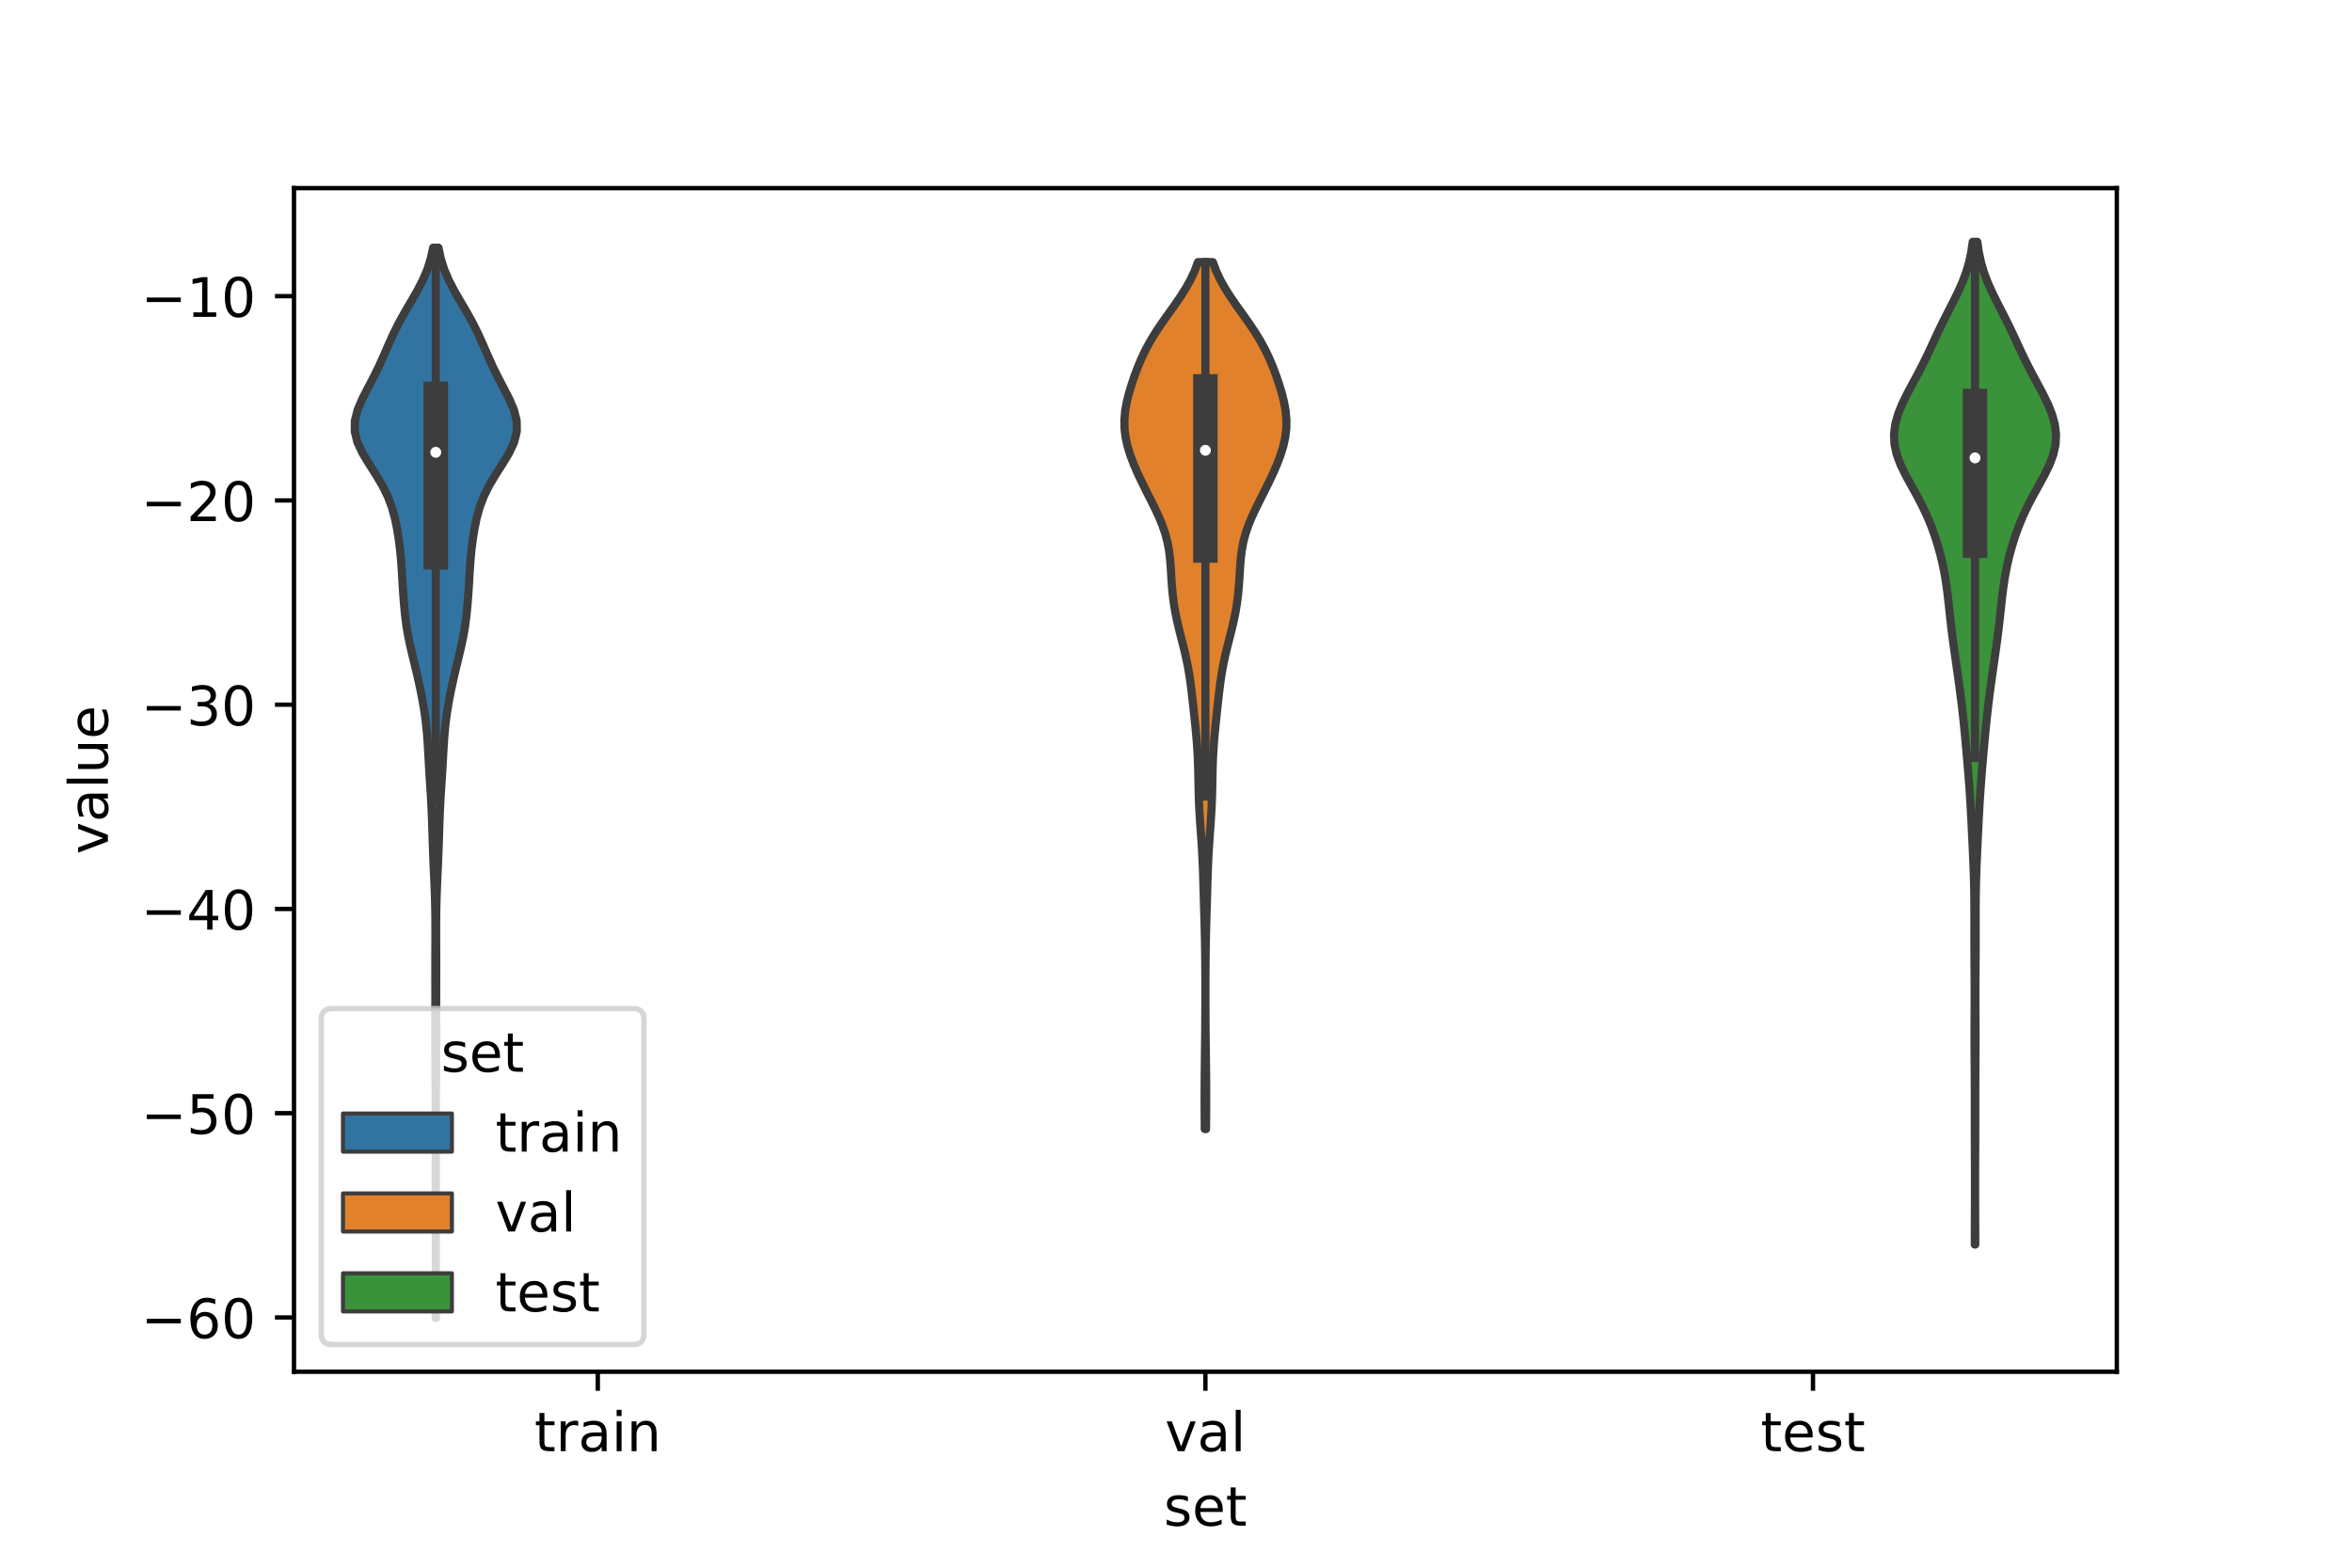 <?xml version="1.0" encoding="utf-8" standalone="no"?>
<!DOCTYPE svg PUBLIC "-//W3C//DTD SVG 1.1//EN"
  "http://www.w3.org/Graphics/SVG/1.1/DTD/svg11.dtd">
<!-- Created with matplotlib (https://matplotlib.org/) -->
<svg height="288pt" version="1.1" viewBox="0 0 432 288" width="432pt" xmlns="http://www.w3.org/2000/svg" xmlns:xlink="http://www.w3.org/1999/xlink">
 <defs>
  <style type="text/css">*{stroke-linecap:butt;stroke-linejoin:round;}</style>
 </defs>
 <g id="figure_1">
  <g id="patch_1">
   <path d="M 0 288 
L 432 288 
L 432 0 
L 0 0 
z
" style="fill:#ffffff;"/>
  </g>
  <g id="axes_1">
   <g id="patch_2">
    <path d="M 54 252 
L 388.8 252 
L 388.8 34.56 
L 54 34.56 
z
" style="fill:#ffffff;"/>
   </g>
   <g id="PolyCollection_1">
    <defs>
     <path d="M 80.059 -45.884 
L 80.021 -45.884 
L 80.023 -47.87 
L 80.027 -49.855 
L 80.032 -51.841 
L 80.036 -53.827 
L 80.038 -55.813 
L 80.039 -57.799 
L 80.04 -59.785 
L 80.04 -61.771 
L 80.039 -63.757 
L 80.038 -65.743 
L 80.035 -67.728 
L 80.031 -69.714 
L 80.026 -71.7 
L 80.022 -73.686 
L 80.021 -75.672 
L 80.023 -77.658 
L 80.025 -79.644 
L 80.027 -81.63 
L 80.025 -83.616 
L 80.019 -85.602 
L 80.009 -87.587 
L 79.995 -89.573 
L 79.979 -91.559 
L 79.962 -93.545 
L 79.949 -95.531 
L 79.945 -97.517 
L 79.949 -99.503 
L 79.957 -101.489 
L 79.964 -103.475 
L 79.965 -105.46 
L 79.962 -107.446 
L 79.958 -109.432 
L 79.958 -111.418 
L 79.963 -113.404 
L 79.971 -115.39 
L 79.974 -117.376 
L 79.964 -119.362 
L 79.935 -121.348 
L 79.883 -123.333 
L 79.81 -125.319 
L 79.723 -127.305 
L 79.632 -129.291 
L 79.549 -131.277 
L 79.479 -133.263 
L 79.417 -135.249 
L 79.353 -137.235 
L 79.275 -139.221 
L 79.173 -141.207 
L 79.05 -143.192 
L 78.919 -145.178 
L 78.797 -147.164 
L 78.687 -149.15 
L 78.575 -151.136 
L 78.435 -153.122 
L 78.241 -155.108 
L 77.981 -157.094 
L 77.653 -159.08 
L 77.27 -161.065 
L 76.842 -163.051 
L 76.382 -165.037 
L 75.9 -167.023 
L 75.425 -169.009 
L 74.999 -170.995 
L 74.656 -172.981 
L 74.399 -174.967 
L 74.207 -176.953 
L 74.056 -178.939 
L 73.93 -180.924 
L 73.814 -182.91 
L 73.679 -184.896 
L 73.495 -186.882 
L 73.247 -188.868 
L 72.931 -190.854 
L 72.522 -192.84 
L 71.971 -194.826 
L 71.219 -196.812 
L 70.236 -198.797 
L 69.057 -200.783 
L 67.784 -202.769 
L 66.584 -204.755 
L 65.653 -206.741 
L 65.16 -208.727 
L 65.183 -210.713 
L 65.685 -212.699 
L 66.53 -214.685 
L 67.548 -216.67 
L 68.591 -218.656 
L 69.571 -220.642 
L 70.47 -222.628 
L 71.33 -224.614 
L 72.223 -226.6 
L 73.211 -228.586 
L 74.308 -230.572 
L 75.472 -232.558 
L 76.617 -234.544 
L 77.649 -236.529 
L 78.496 -238.515 
L 79.125 -240.501 
L 79.545 -242.487 
L 80.535 -242.487 
L 80.535 -242.487 
L 80.955 -240.501 
L 81.584 -238.515 
L 82.431 -236.529 
L 83.463 -234.544 
L 84.608 -232.558 
L 85.772 -230.572 
L 86.869 -228.586 
L 87.857 -226.6 
L 88.75 -224.614 
L 89.61 -222.628 
L 90.509 -220.642 
L 91.489 -218.656 
L 92.532 -216.67 
L 93.55 -214.685 
L 94.395 -212.699 
L 94.897 -210.713 
L 94.92 -208.727 
L 94.427 -206.741 
L 93.496 -204.755 
L 92.296 -202.769 
L 91.023 -200.783 
L 89.844 -198.797 
L 88.861 -196.812 
L 88.109 -194.826 
L 87.558 -192.84 
L 87.149 -190.854 
L 86.833 -188.868 
L 86.585 -186.882 
L 86.401 -184.896 
L 86.266 -182.91 
L 86.15 -180.924 
L 86.024 -178.939 
L 85.873 -176.953 
L 85.681 -174.967 
L 85.424 -172.981 
L 85.081 -170.995 
L 84.655 -169.009 
L 84.18 -167.023 
L 83.698 -165.037 
L 83.238 -163.051 
L 82.81 -161.065 
L 82.427 -159.08 
L 82.099 -157.094 
L 81.839 -155.108 
L 81.645 -153.122 
L 81.505 -151.136 
L 81.393 -149.15 
L 81.283 -147.164 
L 81.161 -145.178 
L 81.03 -143.192 
L 80.907 -141.207 
L 80.805 -139.221 
L 80.727 -137.235 
L 80.663 -135.249 
L 80.601 -133.263 
L 80.531 -131.277 
L 80.448 -129.291 
L 80.357 -127.305 
L 80.27 -125.319 
L 80.197 -123.333 
L 80.145 -121.348 
L 80.116 -119.362 
L 80.106 -117.376 
L 80.109 -115.39 
L 80.117 -113.404 
L 80.122 -111.418 
L 80.122 -109.432 
L 80.118 -107.446 
L 80.115 -105.46 
L 80.116 -103.475 
L 80.123 -101.489 
L 80.131 -99.503 
L 80.135 -97.517 
L 80.131 -95.531 
L 80.118 -93.545 
L 80.101 -91.559 
L 80.085 -89.573 
L 80.071 -87.587 
L 80.061 -85.602 
L 80.055 -83.616 
L 80.053 -81.63 
L 80.055 -79.644 
L 80.057 -77.658 
L 80.059 -75.672 
L 80.058 -73.686 
L 80.054 -71.7 
L 80.049 -69.714 
L 80.045 -67.728 
L 80.042 -65.743 
L 80.041 -63.757 
L 80.04 -61.771 
L 80.04 -59.785 
L 80.041 -57.799 
L 80.042 -55.813 
L 80.044 -53.827 
L 80.048 -51.841 
L 80.053 -49.855 
L 80.057 -47.87 
L 80.059 -45.884 
z
" id="m407c1879d1" style="stroke:#3d3d3d;stroke-width:1.5;"/>
    </defs>
    <g clip-path="url(#p0a2cc8218c)">
     <use style="fill:#3274a1;stroke:#3d3d3d;stroke-width:1.5;" x="0" xlink:href="#m407c1879d1" y="288"/>
    </g>
   </g>
   <g id="PolyCollection_2">
    <defs>
     <path d="M 221.517 -80.575 
L 221.283 -80.575 
L 221.268 -82.184 
L 221.258 -83.793 
L 221.253 -85.402 
L 221.254 -87.011 
L 221.259 -88.619 
L 221.27 -90.228 
L 221.286 -91.837 
L 221.304 -93.446 
L 221.324 -95.055 
L 221.343 -96.664 
L 221.36 -98.272 
L 221.373 -99.881 
L 221.383 -101.49 
L 221.39 -103.099 
L 221.393 -104.708 
L 221.394 -106.317 
L 221.391 -107.926 
L 221.385 -109.534 
L 221.374 -111.143 
L 221.357 -112.752 
L 221.334 -114.361 
L 221.303 -115.97 
L 221.264 -117.579 
L 221.22 -119.187 
L 221.173 -120.796 
L 221.125 -122.405 
L 221.079 -124.014 
L 221.032 -125.623 
L 220.982 -127.232 
L 220.925 -128.84 
L 220.854 -130.449 
L 220.765 -132.058 
L 220.661 -133.667 
L 220.545 -135.276 
L 220.43 -136.885 
L 220.326 -138.494 
L 220.242 -140.102 
L 220.182 -141.711 
L 220.143 -143.32 
L 220.112 -144.929 
L 220.079 -146.538 
L 220.028 -148.147 
L 219.951 -149.755 
L 219.845 -151.364 
L 219.711 -152.973 
L 219.557 -154.582 
L 219.391 -156.191 
L 219.218 -157.8 
L 219.042 -159.408 
L 218.857 -161.017 
L 218.652 -162.626 
L 218.413 -164.235 
L 218.127 -165.844 
L 217.788 -167.453 
L 217.405 -169.062 
L 216.995 -170.67 
L 216.587 -172.279 
L 216.207 -173.888 
L 215.877 -175.497 
L 215.608 -177.106 
L 215.403 -178.715 
L 215.253 -180.323 
L 215.142 -181.932 
L 215.044 -183.541 
L 214.922 -185.15 
L 214.735 -186.759 
L 214.445 -188.368 
L 214.025 -189.976 
L 213.471 -191.585 
L 212.798 -193.194 
L 212.04 -194.803 
L 211.236 -196.412 
L 210.422 -198.021 
L 209.626 -199.63 
L 208.874 -201.238 
L 208.184 -202.847 
L 207.58 -204.456 
L 207.088 -206.065 
L 206.734 -207.674 
L 206.542 -209.283 
L 206.52 -210.891 
L 206.664 -212.5 
L 206.951 -214.109 
L 207.35 -215.718 
L 207.833 -217.327 
L 208.378 -218.936 
L 208.982 -220.544 
L 209.658 -222.153 
L 210.424 -223.762 
L 211.298 -225.371 
L 212.282 -226.98 
L 213.36 -228.589 
L 214.5 -230.198 
L 215.651 -231.806 
L 216.763 -233.415 
L 217.786 -235.024 
L 218.683 -236.633 
L 219.433 -238.242 
L 220.03 -239.851 
L 222.77 -239.851 
L 222.77 -239.851 
L 223.367 -238.242 
L 224.117 -236.633 
L 225.014 -235.024 
L 226.037 -233.415 
L 227.149 -231.806 
L 228.3 -230.198 
L 229.44 -228.589 
L 230.518 -226.98 
L 231.502 -225.371 
L 232.376 -223.762 
L 233.142 -222.153 
L 233.818 -220.544 
L 234.422 -218.936 
L 234.967 -217.327 
L 235.45 -215.718 
L 235.849 -214.109 
L 236.136 -212.5 
L 236.28 -210.891 
L 236.258 -209.283 
L 236.066 -207.674 
L 235.712 -206.065 
L 235.22 -204.456 
L 234.616 -202.847 
L 233.926 -201.238 
L 233.174 -199.63 
L 232.378 -198.021 
L 231.564 -196.412 
L 230.76 -194.803 
L 230.002 -193.194 
L 229.329 -191.585 
L 228.775 -189.976 
L 228.355 -188.368 
L 228.065 -186.759 
L 227.878 -185.15 
L 227.756 -183.541 
L 227.658 -181.932 
L 227.547 -180.323 
L 227.397 -178.715 
L 227.192 -177.106 
L 226.923 -175.497 
L 226.593 -173.888 
L 226.213 -172.279 
L 225.805 -170.67 
L 225.395 -169.062 
L 225.012 -167.453 
L 224.673 -165.844 
L 224.387 -164.235 
L 224.148 -162.626 
L 223.943 -161.017 
L 223.758 -159.408 
L 223.582 -157.8 
L 223.409 -156.191 
L 223.243 -154.582 
L 223.089 -152.973 
L 222.955 -151.364 
L 222.849 -149.755 
L 222.772 -148.147 
L 222.721 -146.538 
L 222.688 -144.929 
L 222.657 -143.32 
L 222.618 -141.711 
L 222.558 -140.102 
L 222.474 -138.494 
L 222.37 -136.885 
L 222.255 -135.276 
L 222.139 -133.667 
L 222.035 -132.058 
L 221.946 -130.449 
L 221.875 -128.84 
L 221.818 -127.232 
L 221.768 -125.623 
L 221.721 -124.014 
L 221.675 -122.405 
L 221.627 -120.796 
L 221.58 -119.187 
L 221.536 -117.579 
L 221.498 -115.97 
L 221.466 -114.361 
L 221.443 -112.752 
L 221.426 -111.143 
L 221.415 -109.534 
L 221.409 -107.926 
L 221.406 -106.317 
L 221.407 -104.708 
L 221.41 -103.099 
L 221.417 -101.49 
L 221.427 -99.881 
L 221.44 -98.272 
L 221.457 -96.664 
L 221.476 -95.055 
L 221.496 -93.446 
L 221.514 -91.837 
L 221.53 -90.228 
L 221.541 -88.619 
L 221.546 -87.011 
L 221.547 -85.402 
L 221.542 -83.793 
L 221.532 -82.184 
L 221.517 -80.575 
z
" id="m5e9870bea9" style="stroke:#3d3d3d;stroke-width:1.5;"/>
    </defs>
    <g clip-path="url(#p0a2cc8218c)">
     <use style="fill:#e1812c;stroke:#3d3d3d;stroke-width:1.5;" x="0" xlink:href="#m5e9870bea9" y="288"/>
    </g>
   </g>
   <g id="PolyCollection_3">
    <defs>
     <path d="M 362.806 -59.364 
L 362.714 -59.364 
L 362.717 -61.225 
L 362.723 -63.086 
L 362.731 -64.946 
L 362.739 -66.807 
L 362.744 -68.667 
L 362.746 -70.528 
L 362.744 -72.388 
L 362.738 -74.249 
L 362.73 -76.109 
L 362.722 -77.97 
L 362.715 -79.83 
L 362.712 -81.691 
L 362.713 -83.551 
L 362.714 -85.412 
L 362.714 -87.272 
L 362.709 -89.133 
L 362.699 -90.993 
L 362.687 -92.854 
L 362.675 -94.714 
L 362.667 -96.575 
L 362.667 -98.435 
L 362.673 -100.296 
L 362.682 -102.157 
L 362.689 -104.017 
L 362.689 -105.878 
L 362.683 -107.738 
L 362.672 -109.599 
L 362.659 -111.459 
L 362.649 -113.32 
L 362.644 -115.18 
L 362.644 -117.041 
L 362.645 -118.901 
L 362.644 -120.762 
L 362.633 -122.622 
L 362.609 -124.483 
L 362.566 -126.343 
L 362.507 -128.204 
L 362.433 -130.064 
L 362.35 -131.925 
L 362.262 -133.785 
L 362.172 -135.646 
L 362.079 -137.506 
L 361.979 -139.367 
L 361.869 -141.228 
L 361.745 -143.088 
L 361.607 -144.949 
L 361.456 -146.809 
L 361.298 -148.67 
L 361.134 -150.53 
L 360.965 -152.391 
L 360.786 -154.251 
L 360.594 -156.112 
L 360.385 -157.972 
L 360.159 -159.833 
L 359.917 -161.693 
L 359.662 -163.554 
L 359.398 -165.414 
L 359.131 -167.275 
L 358.867 -169.135 
L 358.616 -170.996 
L 358.384 -172.856 
L 358.174 -174.717 
L 357.975 -176.577 
L 357.77 -178.438 
L 357.533 -180.299 
L 357.245 -182.159 
L 356.888 -184.02 
L 356.457 -185.88 
L 355.947 -187.741 
L 355.356 -189.601 
L 354.677 -191.462 
L 353.898 -193.322 
L 353.015 -195.183 
L 352.038 -197.043 
L 351.004 -198.904 
L 349.987 -200.764 
L 349.082 -202.625 
L 348.385 -204.485 
L 347.971 -206.346 
L 347.88 -208.206 
L 348.11 -210.067 
L 348.63 -211.927 
L 349.381 -213.788 
L 350.292 -215.648 
L 351.285 -217.509 
L 352.287 -219.37 
L 353.249 -221.23 
L 354.155 -223.091 
L 355.021 -224.951 
L 355.885 -226.812 
L 356.781 -228.672 
L 357.718 -230.533 
L 358.673 -232.393 
L 359.596 -234.254 
L 360.429 -236.114 
L 361.128 -237.975 
L 361.672 -239.835 
L 362.067 -241.696 
L 362.334 -243.556 
L 363.186 -243.556 
L 363.186 -243.556 
L 363.453 -241.696 
L 363.848 -239.835 
L 364.392 -237.975 
L 365.091 -236.114 
L 365.924 -234.254 
L 366.847 -232.393 
L 367.802 -230.533 
L 368.739 -228.672 
L 369.635 -226.812 
L 370.499 -224.951 
L 371.365 -223.091 
L 372.271 -221.23 
L 373.233 -219.37 
L 374.235 -217.509 
L 375.228 -215.648 
L 376.139 -213.788 
L 376.89 -211.927 
L 377.41 -210.067 
L 377.64 -208.206 
L 377.549 -206.346 
L 377.135 -204.485 
L 376.438 -202.625 
L 375.533 -200.764 
L 374.516 -198.904 
L 373.482 -197.043 
L 372.505 -195.183 
L 371.622 -193.322 
L 370.843 -191.462 
L 370.164 -189.601 
L 369.573 -187.741 
L 369.063 -185.88 
L 368.632 -184.02 
L 368.275 -182.159 
L 367.987 -180.299 
L 367.75 -178.438 
L 367.545 -176.577 
L 367.346 -174.717 
L 367.136 -172.856 
L 366.904 -170.996 
L 366.653 -169.135 
L 366.389 -167.275 
L 366.122 -165.414 
L 365.858 -163.554 
L 365.603 -161.693 
L 365.361 -159.833 
L 365.135 -157.972 
L 364.926 -156.112 
L 364.733 -154.251 
L 364.555 -152.391 
L 364.386 -150.53 
L 364.222 -148.67 
L 364.064 -146.809 
L 363.913 -144.949 
L 363.775 -143.088 
L 363.651 -141.228 
L 363.541 -139.367 
L 363.441 -137.506 
L 363.348 -135.646 
L 363.258 -133.785 
L 363.17 -131.925 
L 363.087 -130.064 
L 363.013 -128.204 
L 362.954 -126.343 
L 362.911 -124.483 
L 362.887 -122.622 
L 362.876 -120.762 
L 362.875 -118.901 
L 362.876 -117.041 
L 362.876 -115.18 
L 362.871 -113.32 
L 362.861 -111.459 
L 362.848 -109.599 
L 362.837 -107.738 
L 362.831 -105.878 
L 362.831 -104.017 
L 362.838 -102.157 
L 362.847 -100.296 
L 362.853 -98.435 
L 362.853 -96.575 
L 362.845 -94.714 
L 362.833 -92.854 
L 362.821 -90.993 
L 362.811 -89.133 
L 362.806 -87.272 
L 362.806 -85.412 
L 362.807 -83.551 
L 362.808 -81.691 
L 362.805 -79.83 
L 362.798 -77.97 
L 362.79 -76.109 
L 362.782 -74.249 
L 362.776 -72.388 
L 362.774 -70.528 
L 362.776 -68.667 
L 362.781 -66.807 
L 362.789 -64.946 
L 362.797 -63.086 
L 362.803 -61.225 
L 362.806 -59.364 
z
" id="m846d924d72" style="stroke:#3d3d3d;stroke-width:1.5;"/>
    </defs>
    <g clip-path="url(#p0a2cc8218c)">
     <use style="fill:#3a923a;stroke:#3d3d3d;stroke-width:1.5;" x="0" xlink:href="#m846d924d72" y="288"/>
    </g>
   </g>
   <g id="patch_3">
    <path clip-path="url(#p0a2cc8218c)" d="M 109.8 16.887 
L 109.8 16.887 
L 109.8 16.887 
L 109.8 16.887 
z
" style="fill:#3274a1;stroke:#3d3d3d;stroke-linejoin:miter;stroke-width:0.75;"/>
   </g>
   <g id="patch_4">
    <path clip-path="url(#p0a2cc8218c)" d="M 109.8 16.887 
L 109.8 16.887 
L 109.8 16.887 
L 109.8 16.887 
z
" style="fill:#e1812c;stroke:#3d3d3d;stroke-linejoin:miter;stroke-width:0.75;"/>
   </g>
   <g id="patch_5">
    <path clip-path="url(#p0a2cc8218c)" d="M 109.8 16.887 
L 109.8 16.887 
L 109.8 16.887 
L 109.8 16.887 
z
" style="fill:#3a923a;stroke:#3d3d3d;stroke-linejoin:miter;stroke-width:0.75;"/>
   </g>
   <g id="matplotlib.axis_1">
    <g id="xtick_1">
     <g id="line2d_1">
      <defs>
       <path d="M 0 0 
L 0 3.5 
" id="md31a263605" style="stroke:#000000;stroke-width:0.8;"/>
      </defs>
      <g>
       <use style="stroke:#000000;stroke-width:0.8;" x="109.8" xlink:href="#md31a263605" y="252"/>
      </g>
     </g>
     <g id="text_1">
      <!-- train -->
      <g transform="translate(98.162 266.598)scale(0.1 -0.1)">
       <defs>
        <path d="M 18.312 70.219 
L 18.312 54.688 
L 36.812 54.688 
L 36.812 47.703 
L 18.312 47.703 
L 18.312 18.016 
Q 18.312 11.328 20.141 9.422 
Q 21.969 7.516 27.594 7.516 
L 36.812 7.516 
L 36.812 0 
L 27.594 0 
Q 17.188 0 13.234 3.875 
Q 9.281 7.766 9.281 18.016 
L 9.281 47.703 
L 2.688 47.703 
L 2.688 54.688 
L 9.281 54.688 
L 9.281 70.219 
z
" id="DejaVuSans-116"/>
        <path d="M 41.109 46.297 
Q 39.594 47.172 37.812 47.578 
Q 36.031 48 33.891 48 
Q 26.266 48 22.188 43.047 
Q 18.109 38.094 18.109 28.812 
L 18.109 0 
L 9.078 0 
L 9.078 54.688 
L 18.109 54.688 
L 18.109 46.188 
Q 20.953 51.172 25.484 53.578 
Q 30.031 56 36.531 56 
Q 37.453 56 38.578 55.875 
Q 39.703 55.766 41.062 55.516 
z
" id="DejaVuSans-114"/>
        <path d="M 34.281 27.484 
Q 23.391 27.484 19.188 25 
Q 14.984 22.516 14.984 16.5 
Q 14.984 11.719 18.141 8.906 
Q 21.297 6.109 26.703 6.109 
Q 34.188 6.109 38.703 11.406 
Q 43.219 16.703 43.219 25.484 
L 43.219 27.484 
z
M 52.203 31.203 
L 52.203 0 
L 43.219 0 
L 43.219 8.297 
Q 40.141 3.328 35.547 0.953 
Q 30.953 -1.422 24.312 -1.422 
Q 15.922 -1.422 10.953 3.297 
Q 6 8.016 6 15.922 
Q 6 25.141 12.172 29.828 
Q 18.359 34.516 30.609 34.516 
L 43.219 34.516 
L 43.219 35.406 
Q 43.219 41.609 39.141 45 
Q 35.062 48.391 27.688 48.391 
Q 23 48.391 18.547 47.266 
Q 14.109 46.141 10.016 43.891 
L 10.016 52.203 
Q 14.938 54.109 19.578 55.047 
Q 24.219 56 28.609 56 
Q 40.484 56 46.344 49.844 
Q 52.203 43.703 52.203 31.203 
z
" id="DejaVuSans-97"/>
        <path d="M 9.422 54.688 
L 18.406 54.688 
L 18.406 0 
L 9.422 0 
z
M 9.422 75.984 
L 18.406 75.984 
L 18.406 64.594 
L 9.422 64.594 
z
" id="DejaVuSans-105"/>
        <path d="M 54.891 33.016 
L 54.891 0 
L 45.906 0 
L 45.906 32.719 
Q 45.906 40.484 42.875 44.328 
Q 39.844 48.188 33.797 48.188 
Q 26.516 48.188 22.312 43.547 
Q 18.109 38.922 18.109 30.906 
L 18.109 0 
L 9.078 0 
L 9.078 54.688 
L 18.109 54.688 
L 18.109 46.188 
Q 21.344 51.125 25.703 53.562 
Q 30.078 56 35.797 56 
Q 45.219 56 50.047 50.172 
Q 54.891 44.344 54.891 33.016 
z
" id="DejaVuSans-110"/>
       </defs>
       <use xlink:href="#DejaVuSans-116"/>
       <use x="39.209" xlink:href="#DejaVuSans-114"/>
       <use x="80.322" xlink:href="#DejaVuSans-97"/>
       <use x="141.602" xlink:href="#DejaVuSans-105"/>
       <use x="169.385" xlink:href="#DejaVuSans-110"/>
      </g>
     </g>
    </g>
    <g id="xtick_2">
     <g id="line2d_2">
      <g>
       <use style="stroke:#000000;stroke-width:0.8;" x="221.4" xlink:href="#md31a263605" y="252"/>
      </g>
     </g>
     <g id="text_2">
      <!-- val -->
      <g transform="translate(213.988 266.598)scale(0.1 -0.1)">
       <defs>
        <path d="M 2.984 54.688 
L 12.5 54.688 
L 29.594 8.797 
L 46.688 54.688 
L 56.203 54.688 
L 35.688 0 
L 23.484 0 
z
" id="DejaVuSans-118"/>
        <path d="M 9.422 75.984 
L 18.406 75.984 
L 18.406 0 
L 9.422 0 
z
" id="DejaVuSans-108"/>
       </defs>
       <use xlink:href="#DejaVuSans-118"/>
       <use x="59.18" xlink:href="#DejaVuSans-97"/>
       <use x="120.459" xlink:href="#DejaVuSans-108"/>
      </g>
     </g>
    </g>
    <g id="xtick_3">
     <g id="line2d_3">
      <g>
       <use style="stroke:#000000;stroke-width:0.8;" x="333" xlink:href="#md31a263605" y="252"/>
      </g>
     </g>
     <g id="text_3">
      <!-- test -->
      <g transform="translate(323.398 266.598)scale(0.1 -0.1)">
       <defs>
        <path d="M 56.203 29.594 
L 56.203 25.203 
L 14.891 25.203 
Q 15.484 15.922 20.484 11.062 
Q 25.484 6.203 34.422 6.203 
Q 39.594 6.203 44.453 7.469 
Q 49.312 8.734 54.109 11.281 
L 54.109 2.781 
Q 49.266 0.734 44.188 -0.344 
Q 39.109 -1.422 33.891 -1.422 
Q 20.797 -1.422 13.156 6.188 
Q 5.516 13.812 5.516 26.812 
Q 5.516 40.234 12.766 48.109 
Q 20.016 56 32.328 56 
Q 43.359 56 49.781 48.891 
Q 56.203 41.797 56.203 29.594 
z
M 47.219 32.234 
Q 47.125 39.594 43.094 43.984 
Q 39.062 48.391 32.422 48.391 
Q 24.906 48.391 20.391 44.141 
Q 15.875 39.891 15.188 32.172 
z
" id="DejaVuSans-101"/>
        <path d="M 44.281 53.078 
L 44.281 44.578 
Q 40.484 46.531 36.375 47.5 
Q 32.281 48.484 27.875 48.484 
Q 21.188 48.484 17.844 46.438 
Q 14.5 44.391 14.5 40.281 
Q 14.5 37.156 16.891 35.375 
Q 19.281 33.594 26.516 31.984 
L 29.594 31.297 
Q 39.156 29.25 43.188 25.516 
Q 47.219 21.781 47.219 15.094 
Q 47.219 7.469 41.188 3.016 
Q 35.156 -1.422 24.609 -1.422 
Q 20.219 -1.422 15.453 -0.562 
Q 10.688 0.297 5.422 2 
L 5.422 11.281 
Q 10.406 8.688 15.234 7.391 
Q 20.062 6.109 24.812 6.109 
Q 31.156 6.109 34.562 8.281 
Q 37.984 10.453 37.984 14.406 
Q 37.984 18.062 35.516 20.016 
Q 33.062 21.969 24.703 23.781 
L 21.578 24.516 
Q 13.234 26.266 9.516 29.906 
Q 5.812 33.547 5.812 39.891 
Q 5.812 47.609 11.281 51.797 
Q 16.75 56 26.812 56 
Q 31.781 56 36.172 55.266 
Q 40.578 54.547 44.281 53.078 
z
" id="DejaVuSans-115"/>
       </defs>
       <use xlink:href="#DejaVuSans-116"/>
       <use x="39.209" xlink:href="#DejaVuSans-101"/>
       <use x="100.732" xlink:href="#DejaVuSans-115"/>
       <use x="152.832" xlink:href="#DejaVuSans-116"/>
      </g>
     </g>
    </g>
    <g id="text_4">
     <!-- set -->
     <g transform="translate(213.759 280.277)scale(0.1 -0.1)">
      <use xlink:href="#DejaVuSans-115"/>
      <use x="52.1" xlink:href="#DejaVuSans-101"/>
      <use x="113.623" xlink:href="#DejaVuSans-116"/>
     </g>
    </g>
   </g>
   <g id="matplotlib.axis_2">
    <g id="ytick_1">
     <g id="line2d_4">
      <defs>
       <path d="M 0 0 
L -3.5 0 
" id="m2b6b8ba74e" style="stroke:#000000;stroke-width:0.8;"/>
      </defs>
      <g>
       <use style="stroke:#000000;stroke-width:0.8;" x="54" xlink:href="#m2b6b8ba74e" y="242.027"/>
      </g>
     </g>
     <g id="text_5">
      <!-- −60 -->
      <g transform="translate(25.895 245.826)scale(0.1 -0.1)">
       <defs>
        <path d="M 10.594 35.5 
L 73.188 35.5 
L 73.188 27.203 
L 10.594 27.203 
z
" id="DejaVuSans-8722"/>
        <path d="M 33.016 40.375 
Q 26.375 40.375 22.484 35.828 
Q 18.609 31.297 18.609 23.391 
Q 18.609 15.531 22.484 10.953 
Q 26.375 6.391 33.016 6.391 
Q 39.656 6.391 43.531 10.953 
Q 47.406 15.531 47.406 23.391 
Q 47.406 31.297 43.531 35.828 
Q 39.656 40.375 33.016 40.375 
z
M 52.594 71.297 
L 52.594 62.312 
Q 48.875 64.062 45.094 64.984 
Q 41.312 65.922 37.594 65.922 
Q 27.828 65.922 22.672 59.328 
Q 17.531 52.734 16.797 39.406 
Q 19.672 43.656 24.016 45.922 
Q 28.375 48.188 33.594 48.188 
Q 44.578 48.188 50.953 41.516 
Q 57.328 34.859 57.328 23.391 
Q 57.328 12.156 50.688 5.359 
Q 44.047 -1.422 33.016 -1.422 
Q 20.359 -1.422 13.672 8.266 
Q 6.984 17.969 6.984 36.375 
Q 6.984 53.656 15.188 63.938 
Q 23.391 74.219 37.203 74.219 
Q 40.922 74.219 44.703 73.484 
Q 48.484 72.75 52.594 71.297 
z
" id="DejaVuSans-54"/>
        <path d="M 31.781 66.406 
Q 24.172 66.406 20.328 58.906 
Q 16.5 51.422 16.5 36.375 
Q 16.5 21.391 20.328 13.891 
Q 24.172 6.391 31.781 6.391 
Q 39.453 6.391 43.281 13.891 
Q 47.125 21.391 47.125 36.375 
Q 47.125 51.422 43.281 58.906 
Q 39.453 66.406 31.781 66.406 
z
M 31.781 74.219 
Q 44.047 74.219 50.516 64.516 
Q 56.984 54.828 56.984 36.375 
Q 56.984 17.969 50.516 8.266 
Q 44.047 -1.422 31.781 -1.422 
Q 19.531 -1.422 13.062 8.266 
Q 6.594 17.969 6.594 36.375 
Q 6.594 54.828 13.062 64.516 
Q 19.531 74.219 31.781 74.219 
z
" id="DejaVuSans-48"/>
       </defs>
       <use xlink:href="#DejaVuSans-8722"/>
       <use x="83.789" xlink:href="#DejaVuSans-54"/>
       <use x="147.412" xlink:href="#DejaVuSans-48"/>
      </g>
     </g>
    </g>
    <g id="ytick_2">
     <g id="line2d_5">
      <g>
       <use style="stroke:#000000;stroke-width:0.8;" x="54" xlink:href="#m2b6b8ba74e" y="204.504"/>
      </g>
     </g>
     <g id="text_6">
      <!-- −50 -->
      <g transform="translate(25.895 208.303)scale(0.1 -0.1)">
       <defs>
        <path d="M 10.797 72.906 
L 49.516 72.906 
L 49.516 64.594 
L 19.828 64.594 
L 19.828 46.734 
Q 21.969 47.469 24.109 47.828 
Q 26.266 48.188 28.422 48.188 
Q 40.625 48.188 47.75 41.5 
Q 54.891 34.812 54.891 23.391 
Q 54.891 11.625 47.562 5.094 
Q 40.234 -1.422 26.906 -1.422 
Q 22.312 -1.422 17.547 -0.641 
Q 12.797 0.141 7.719 1.703 
L 7.719 11.625 
Q 12.109 9.234 16.797 8.062 
Q 21.484 6.891 26.703 6.891 
Q 35.156 6.891 40.078 11.328 
Q 45.016 15.766 45.016 23.391 
Q 45.016 31 40.078 35.438 
Q 35.156 39.891 26.703 39.891 
Q 22.75 39.891 18.812 39.016 
Q 14.891 38.141 10.797 36.281 
z
" id="DejaVuSans-53"/>
       </defs>
       <use xlink:href="#DejaVuSans-8722"/>
       <use x="83.789" xlink:href="#DejaVuSans-53"/>
       <use x="147.412" xlink:href="#DejaVuSans-48"/>
      </g>
     </g>
    </g>
    <g id="ytick_3">
     <g id="line2d_6">
      <g>
       <use style="stroke:#000000;stroke-width:0.8;" x="54" xlink:href="#m2b6b8ba74e" y="166.98"/>
      </g>
     </g>
     <g id="text_7">
      <!-- −40 -->
      <g transform="translate(25.895 170.78)scale(0.1 -0.1)">
       <defs>
        <path d="M 37.797 64.312 
L 12.891 25.391 
L 37.797 25.391 
z
M 35.203 72.906 
L 47.609 72.906 
L 47.609 25.391 
L 58.016 25.391 
L 58.016 17.188 
L 47.609 17.188 
L 47.609 0 
L 37.797 0 
L 37.797 17.188 
L 4.891 17.188 
L 4.891 26.703 
z
" id="DejaVuSans-52"/>
       </defs>
       <use xlink:href="#DejaVuSans-8722"/>
       <use x="83.789" xlink:href="#DejaVuSans-52"/>
       <use x="147.412" xlink:href="#DejaVuSans-48"/>
      </g>
     </g>
    </g>
    <g id="ytick_4">
     <g id="line2d_7">
      <g>
       <use style="stroke:#000000;stroke-width:0.8;" x="54" xlink:href="#m2b6b8ba74e" y="129.457"/>
      </g>
     </g>
     <g id="text_8">
      <!-- −30 -->
      <g transform="translate(25.895 133.256)scale(0.1 -0.1)">
       <defs>
        <path d="M 40.578 39.312 
Q 47.656 37.797 51.625 33 
Q 55.609 28.219 55.609 21.188 
Q 55.609 10.406 48.188 4.484 
Q 40.766 -1.422 27.094 -1.422 
Q 22.516 -1.422 17.656 -0.516 
Q 12.797 0.391 7.625 2.203 
L 7.625 11.719 
Q 11.719 9.328 16.594 8.109 
Q 21.484 6.891 26.812 6.891 
Q 36.078 6.891 40.938 10.547 
Q 45.797 14.203 45.797 21.188 
Q 45.797 27.641 41.281 31.266 
Q 36.766 34.906 28.719 34.906 
L 20.219 34.906 
L 20.219 43.016 
L 29.109 43.016 
Q 36.375 43.016 40.234 45.922 
Q 44.094 48.828 44.094 54.297 
Q 44.094 59.906 40.109 62.906 
Q 36.141 65.922 28.719 65.922 
Q 24.656 65.922 20.016 65.031 
Q 15.375 64.156 9.812 62.312 
L 9.812 71.094 
Q 15.438 72.656 20.344 73.438 
Q 25.25 74.219 29.594 74.219 
Q 40.828 74.219 47.359 69.109 
Q 53.906 64.016 53.906 55.328 
Q 53.906 49.266 50.438 45.094 
Q 46.969 40.922 40.578 39.312 
z
" id="DejaVuSans-51"/>
       </defs>
       <use xlink:href="#DejaVuSans-8722"/>
       <use x="83.789" xlink:href="#DejaVuSans-51"/>
       <use x="147.412" xlink:href="#DejaVuSans-48"/>
      </g>
     </g>
    </g>
    <g id="ytick_5">
     <g id="line2d_8">
      <g>
       <use style="stroke:#000000;stroke-width:0.8;" x="54" xlink:href="#m2b6b8ba74e" y="91.934"/>
      </g>
     </g>
     <g id="text_9">
      <!-- −20 -->
      <g transform="translate(25.895 95.733)scale(0.1 -0.1)">
       <defs>
        <path d="M 19.188 8.297 
L 53.609 8.297 
L 53.609 0 
L 7.328 0 
L 7.328 8.297 
Q 12.938 14.109 22.625 23.891 
Q 32.328 33.688 34.812 36.531 
Q 39.547 41.844 41.422 45.531 
Q 43.312 49.219 43.312 52.781 
Q 43.312 58.594 39.234 62.25 
Q 35.156 65.922 28.609 65.922 
Q 23.969 65.922 18.812 64.312 
Q 13.672 62.703 7.812 59.422 
L 7.812 69.391 
Q 13.766 71.781 18.938 73 
Q 24.125 74.219 28.422 74.219 
Q 39.75 74.219 46.484 68.547 
Q 53.219 62.891 53.219 53.422 
Q 53.219 48.922 51.531 44.891 
Q 49.859 40.875 45.406 35.406 
Q 44.188 33.984 37.641 27.219 
Q 31.109 20.453 19.188 8.297 
z
" id="DejaVuSans-50"/>
       </defs>
       <use xlink:href="#DejaVuSans-8722"/>
       <use x="83.789" xlink:href="#DejaVuSans-50"/>
       <use x="147.412" xlink:href="#DejaVuSans-48"/>
      </g>
     </g>
    </g>
    <g id="ytick_6">
     <g id="line2d_9">
      <g>
       <use style="stroke:#000000;stroke-width:0.8;" x="54" xlink:href="#m2b6b8ba74e" y="54.411"/>
      </g>
     </g>
     <g id="text_10">
      <!-- −10 -->
      <g transform="translate(25.895 58.21)scale(0.1 -0.1)">
       <defs>
        <path d="M 12.406 8.297 
L 28.516 8.297 
L 28.516 63.922 
L 10.984 60.406 
L 10.984 69.391 
L 28.422 72.906 
L 38.281 72.906 
L 38.281 8.297 
L 54.391 8.297 
L 54.391 0 
L 12.406 0 
z
" id="DejaVuSans-49"/>
       </defs>
       <use xlink:href="#DejaVuSans-8722"/>
       <use x="83.789" xlink:href="#DejaVuSans-49"/>
       <use x="147.412" xlink:href="#DejaVuSans-48"/>
      </g>
     </g>
    </g>
    <g id="text_11">
     <!-- value -->
     <g transform="translate(19.816 156.938)rotate(-90)scale(0.1 -0.1)">
      <defs>
       <path d="M 8.5 21.578 
L 8.5 54.688 
L 17.484 54.688 
L 17.484 21.922 
Q 17.484 14.156 20.5 10.266 
Q 23.531 6.391 29.594 6.391 
Q 36.859 6.391 41.078 11.031 
Q 45.312 15.672 45.312 23.688 
L 45.312 54.688 
L 54.297 54.688 
L 54.297 0 
L 45.312 0 
L 45.312 8.406 
Q 42.047 3.422 37.719 1 
Q 33.406 -1.422 27.688 -1.422 
Q 18.266 -1.422 13.375 4.438 
Q 8.5 10.297 8.5 21.578 
z
M 31.109 56 
z
" id="DejaVuSans-117"/>
      </defs>
      <use xlink:href="#DejaVuSans-118"/>
      <use x="59.18" xlink:href="#DejaVuSans-97"/>
      <use x="120.459" xlink:href="#DejaVuSans-108"/>
      <use x="148.242" xlink:href="#DejaVuSans-117"/>
      <use x="211.621" xlink:href="#DejaVuSans-101"/>
     </g>
    </g>
   </g>
   <g id="line2d_10">
    <path clip-path="url(#p0a2cc8218c)" d="M 80.04 147.358 
L 80.04 45.513 
" style="fill:none;stroke:#3d3d3d;stroke-linecap:square;stroke-width:1.5;"/>
   </g>
   <g id="line2d_11">
    <path clip-path="url(#p0a2cc8218c)" d="M 80.04 102.38 
L 80.04 72.352 
" style="fill:none;stroke:#3d3d3d;stroke-linecap:square;stroke-width:4.5;"/>
   </g>
   <g id="line2d_12">
    <path clip-path="url(#p0a2cc8218c)" d="M 221.4 146.336 
L 221.4 48.149 
" style="fill:none;stroke:#3d3d3d;stroke-linecap:square;stroke-width:1.5;"/>
   </g>
   <g id="line2d_13">
    <path clip-path="url(#p0a2cc8218c)" d="M 221.4 101.129 
L 221.4 70.987 
" style="fill:none;stroke:#3d3d3d;stroke-linecap:square;stroke-width:4.5;"/>
   </g>
   <g id="line2d_14">
    <path clip-path="url(#p0a2cc8218c)" d="M 362.76 139.231 
L 362.76 44.444 
" style="fill:none;stroke:#3d3d3d;stroke-linecap:square;stroke-width:1.5;"/>
   </g>
   <g id="line2d_15">
    <path clip-path="url(#p0a2cc8218c)" d="M 362.76 100.246 
L 362.76 73.66 
" style="fill:none;stroke:#3d3d3d;stroke-linecap:square;stroke-width:4.5;"/>
   </g>
   <g id="patch_6">
    <path d="M 54 252 
L 54 34.56 
" style="fill:none;stroke:#000000;stroke-linecap:square;stroke-linejoin:miter;stroke-width:0.8;"/>
   </g>
   <g id="patch_7">
    <path d="M 388.8 252 
L 388.8 34.56 
" style="fill:none;stroke:#000000;stroke-linecap:square;stroke-linejoin:miter;stroke-width:0.8;"/>
   </g>
   <g id="patch_8">
    <path d="M 54 252 
L 388.8 252 
" style="fill:none;stroke:#000000;stroke-linecap:square;stroke-linejoin:miter;stroke-width:0.8;"/>
   </g>
   <g id="patch_9">
    <path d="M 54 34.56 
L 388.8 34.56 
" style="fill:none;stroke:#000000;stroke-linecap:square;stroke-linejoin:miter;stroke-width:0.8;"/>
   </g>
   <g id="PathCollection_1">
    <defs>
     <path d="M 0 1.5 
C 0.398 1.5 0.779 1.342 1.061 1.061 
C 1.342 0.779 1.5 0.398 1.5 0 
C 1.5 -0.398 1.342 -0.779 1.061 -1.061 
C 0.779 -1.342 0.398 -1.5 0 -1.5 
C -0.398 -1.5 -0.779 -1.342 -1.061 -1.061 
C -1.342 -0.779 -1.5 -0.398 -1.5 0 
C -1.5 0.398 -1.342 0.779 -1.061 1.061 
C -0.779 1.342 -0.398 1.5 0 1.5 
z
" id="mfb606a2040" style="stroke:#3d3d3d;"/>
    </defs>
    <g clip-path="url(#p0a2cc8218c)">
     <use style="fill:#ffffff;stroke:#3d3d3d;" x="80.04" xlink:href="#mfb606a2040" y="83.092"/>
    </g>
   </g>
   <g id="PathCollection_2">
    <g clip-path="url(#p0a2cc8218c)">
     <use style="fill:#ffffff;stroke:#3d3d3d;" x="221.4" xlink:href="#mfb606a2040" y="82.727"/>
    </g>
   </g>
   <g id="PathCollection_3">
    <g clip-path="url(#p0a2cc8218c)">
     <use style="fill:#ffffff;stroke:#3d3d3d;" x="362.76" xlink:href="#mfb606a2040" y="84.121"/>
    </g>
   </g>
   <g id="legend_1">
    <g id="patch_10">
     <path d="M 61 247 
L 116.275 247 
Q 118.275 247 118.275 245 
L 118.275 187.287 
Q 118.275 185.287 116.275 185.287 
L 61 185.287 
Q 59 185.287 59 187.287 
L 59 245 
Q 59 247 61 247 
z
" style="fill:#ffffff;opacity:0.8;stroke:#cccccc;stroke-linejoin:miter;"/>
    </g>
    <g id="text_12">
     <!-- set -->
     <g transform="translate(80.996 196.886)scale(0.1 -0.1)">
      <use xlink:href="#DejaVuSans-115"/>
      <use x="52.1" xlink:href="#DejaVuSans-101"/>
      <use x="113.623" xlink:href="#DejaVuSans-116"/>
     </g>
    </g>
    <g id="patch_11">
     <path d="M 63 211.564 
L 83 211.564 
L 83 204.564 
L 63 204.564 
z
" style="fill:#3274a1;stroke:#3d3d3d;stroke-linejoin:miter;stroke-width:0.75;"/>
    </g>
    <g id="text_13">
     <!-- train -->
     <g transform="translate(91 211.564)scale(0.1 -0.1)">
      <use xlink:href="#DejaVuSans-116"/>
      <use x="39.209" xlink:href="#DejaVuSans-114"/>
      <use x="80.322" xlink:href="#DejaVuSans-97"/>
      <use x="141.602" xlink:href="#DejaVuSans-105"/>
      <use x="169.385" xlink:href="#DejaVuSans-110"/>
     </g>
    </g>
    <g id="patch_12">
     <path d="M 63 226.242 
L 83 226.242 
L 83 219.242 
L 63 219.242 
z
" style="fill:#e1812c;stroke:#3d3d3d;stroke-linejoin:miter;stroke-width:0.75;"/>
    </g>
    <g id="text_14">
     <!-- val -->
     <g transform="translate(91 226.242)scale(0.1 -0.1)">
      <use xlink:href="#DejaVuSans-118"/>
      <use x="59.18" xlink:href="#DejaVuSans-97"/>
      <use x="120.459" xlink:href="#DejaVuSans-108"/>
     </g>
    </g>
    <g id="patch_13">
     <path d="M 63 240.92 
L 83 240.92 
L 83 233.92 
L 63 233.92 
z
" style="fill:#3a923a;stroke:#3d3d3d;stroke-linejoin:miter;stroke-width:0.75;"/>
    </g>
    <g id="text_15">
     <!-- test -->
     <g transform="translate(91 240.92)scale(0.1 -0.1)">
      <use xlink:href="#DejaVuSans-116"/>
      <use x="39.209" xlink:href="#DejaVuSans-101"/>
      <use x="100.732" xlink:href="#DejaVuSans-115"/>
      <use x="152.832" xlink:href="#DejaVuSans-116"/>
     </g>
    </g>
   </g>
  </g>
 </g>
 <defs>
  <clipPath id="p0a2cc8218c">
   <rect height="217.44" width="334.8" x="54" y="34.56"/>
  </clipPath>
 </defs>
</svg>
